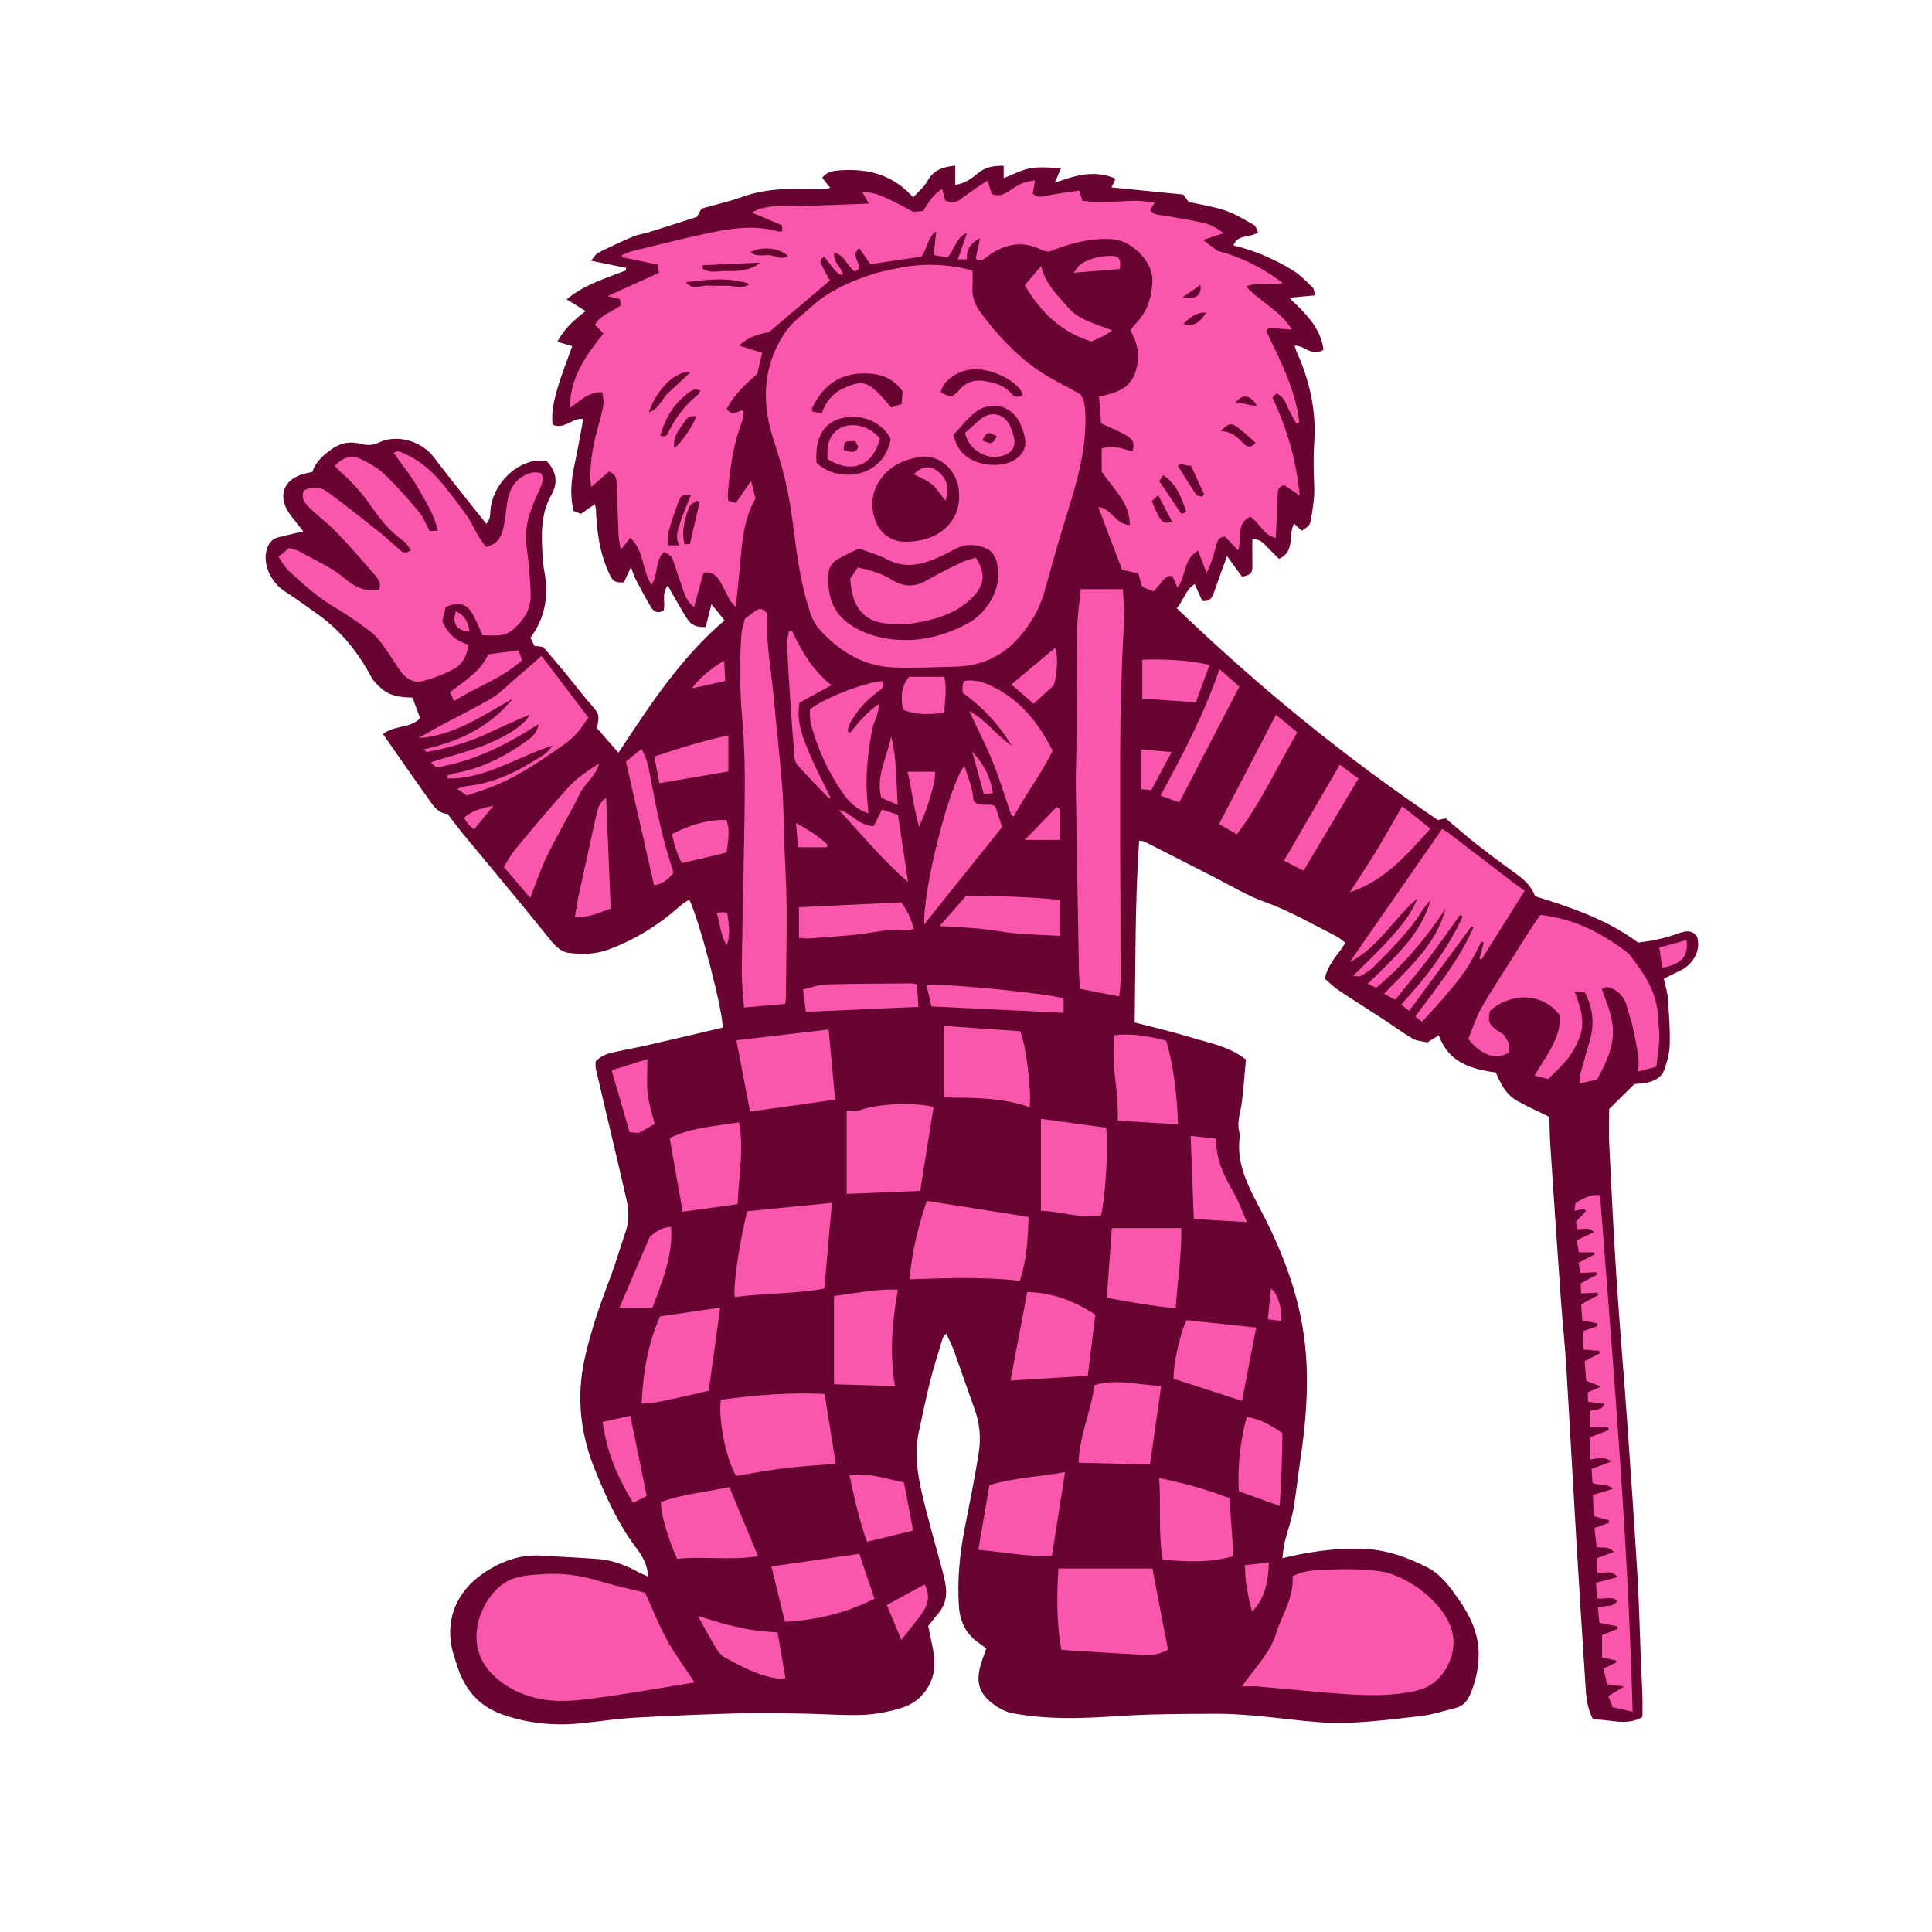 <svg version="1.1" id="svg" xmlns="http://www.w3.org/2000/svg" xmlns:xlink="http://www.w3.org/1999/xlink" x="0px" y="0px"
	 width="200px" height="200px" viewBox="0 0 200 200" enable-background="new 0 0 200 200" xml:space="preserve">
<path class="stroke" fill="#670431"  d="M175.669,96.944c-0.573-0.789-1.326-0.534-2.044-0.276c-1.355,0.488-2.749,0.757-4.049,0.91
	c-3.28-2.437-6.953-3.638-10.66-4.8c-0.349-0.924-0.986-1.605-1.778-2.18c-1.418-1.027-2.83-2.066-4.208-3.146
	c-1.128-0.884-2.204-1.834-3.282-2.738c-0.373,0.082-0.671,0.146-0.797,0.173c-9.722-6.561-18.643-13.853-27.035-21.927
	c0.732-0.819,0.902-1.917,1.861-2.495c0.295,0.655,0.549,1.223,0.781,1.741c0.713,0.088,0.992-0.262,1.166-0.751
	c0.215-0.601,0.426-1.203,0.641-1.803c0.223-0.622,0.449-1.243,0.755-2.092c0.629,0.868,1.107,1.527,1.562,2.154
	c0.978-0.242,1.083-0.399,1.065-1.309c-0.018-0.859-0.004-1.719-0.004-2.587c0.718-0.043,1.104,0.35,1.49,0.761
	c0.404,0.429,0.83,0.838,1.262,1.27c1.734-0.738,0.912-2.501,1.57-3.642c0.312,0.286,0.563,0.516,0.803,0.736
	c0.766-0.525,0.832-0.514,0.965-1.311c0.178-1.057,0.356-2.138,0.317-3.201c-0.058-1.572-0.101-3.117,0.005-4.705
	c0.211-3.203-0.479-6.334-1.818-9.288c-0.088-0.193-0.137-0.404-0.221-0.661c1.076-0.027,1.862,1.257,2.998,0.419
	c-0.326-2.341-1.937-3.812-3.543-5.374c0.972-0.09,1.779-0.165,2.685-0.248c-0.115-0.383-0.116-0.666-0.257-0.801
	c-0.627-0.602-1.233-1.26-1.961-1.717c-1.928-1.212-4.012-2.105-6.248-2.655c0.426-1.199,1.689-0.726,2.545-1.356
	c-0.139-0.261-0.209-0.626-0.419-0.747c-0.964-0.549-1.926-1.147-2.966-1.502c-1.234-0.421-2.547-0.61-3.793-0.892
	c-0.191-0.257-0.354-0.476-0.572-0.768c-2.459-0.245-4.951-0.491-7.418-0.736c0.133-0.291,0.281-0.612,0.417-0.905
	c-2.232-0.976-4.247-0.307-6.284,0.416c0.24-0.569,0.422-1.001,0.647-1.535c-1.198,0-2.214-0.136-3.171,0.039
	c-0.936,0.17-1.812,0.656-2.775,1.027c0-0.476,0-0.85,0-1.28c-0.998-0.01-1.871,0.11-2.623,0.737
	c-0.668,0.559-1.357,1.094-2.386,1.237c0-0.675,0-1.32,0-1.998c-1.262,0.151-2.257,0.441-2.874,1.59
	c-0.339,0.631-0.958,1.112-1.488,1.701c-2.051-2.328-4.637-2.999-7.516-2.801c-0.68,0.047-1.421,0.109-1.896,0.791
	c0.294,0.36,0.538,0.658,0.831,1.019c-0.234,0.069-0.379,0.137-0.529,0.149c-0.275,0.022-0.556,0.022-0.833,0.01
	c-2.636-0.109-5.249-0.125-7.792,0.797c-1.379,0.499-2.822,0.813-4.179,1.196c-0.204,0.376-0.353,0.65-0.468,0.861
	c-1.658,0.531-3.247,1.047-4.842,1.546c-0.607,0.19-1.255,0.278-1.838,0.523c-1.203,0.506-2.385,1.069-3.554,1.65
	c-0.238,0.119-0.386,0.42-0.733,0.818c1.367,0.281,2.497,0.513,3.627,0.746c0,0.085,0,0.17-0.001,0.255
	c-2.093,0.822-4.294,1.443-6.147,3.004c0.719,0.442,1.281,0.787,1.969,1.208c-1.204,0.916-2.225,1.832-2.936,3.186
	c0.601,0.173,1.111,0.319,1.549,0.445c-0.488,1.367-1.003,2.658-1.411,3.982c-0.417,1.352-0.788,2.729-0.629,4.146
	c1.275,0.558,2.112-0.796,3.173-0.571c-0.306,1.619-0.563,3.182-0.902,4.727c-0.348,1.576-0.487,3.14-0.107,4.771
	c0.251,0.099,0.498,0.197,0.776,0.307c0.474-0.33,0.92-0.64,1.452-1.01c0.045,0.272,0.093,0.451,0.1,0.631
	c0.085,2.244,0.396,4.434,1.345,6.504c0.381,0.829,0.558,1.004,1.548,0.972c0.205-0.446,0.422-0.918,0.729-1.588
	c0.195,0.529,0.271,0.838,0.414,1.112c0.535,1.017,1.066,2.038,1.652,3.024c0.283,0.477,0.729,0.722,1.314,0.361
	c0.225-0.809-0.262-1.732,0.441-2.576c0.284,0.507,0.507,0.92,0.742,1.325c0.422,0.72,0.828,1.45,1.282,2.148
	c0.399,0.616,1.002,0.872,1.894,0.811c0.182-0.719,0.368-1.459,0.594-2.354c0.296,0.352,0.496,0.582,0.687,0.82
	c0.217,0.27,0.426,0.547,0.663,0.854c-4.537,3.859-7.715,8.761-10.978,13.697c-0.833-0.955-1.558-1.788-2.211-2.537
	c0.259-1.485,0.229-1.471-0.753-2.597c-0.886-1.017-1.695-2.099-2.555-3.138c-0.734-0.889-1.49-1.759-2.264-2.67
	c-0.276-0.042-0.583-0.088-0.926-0.14c-0.14-0.294-0.272-0.57-0.396-0.828c1.453-1.951,1.847-4.087,1.514-6.391
	c-0.08-0.552-0.203-1.103-0.236-1.658c-0.135-2.308-0.328-4.613,0.898-6.76c0.647-1.136,0.582-2.295-0.456-3.425
	c-0.358-0.024-0.837-0.149-1.28-0.073c-2.334,0.402-4.344,2.662-4.58,5.022c-0.048,0.469,0.025,1.018-0.43,1.495
	c-0.297-0.371-0.545-0.676-0.787-0.984c-1.557-1.971-3.143-3.92-4.659-5.919c-1.315-1.734-3.902-2.384-5.681-1.506
	c-0.641,0.317-1.266,0.304-1.964,0.117c-1.048-0.28-2.062-0.062-2.952,0.586c-0.844,0.612-1.631,1.28-1.964,2.336
	c-0.26,0.055-0.493,0.097-0.724,0.154c-2.33,0.567-2.979,2.42-1.518,4.346c0.426,0.561,0.869,1.108,1.299,1.657
	c-0.921,0.215-1.762,0.393-2.591,0.612c-0.628,0.166-0.991,0.596-1.181,1.23c-0.451,1.514,0.384,3.418,1.901,4.397
	c1.134,0.732,2.228,1.527,3.329,2.309c2.386,1.695,4.177,3.896,5.55,6.47c0.271,0.508,0.729,0.943,1.179,1.321
	c0.865,0.73,1.948,0.843,3.117,0.864c0.275,0.74,0.55,1.476,0.796,2.139c-1.066,1.092-2.753,0.702-3.84,1.649
	c1.595,2.28,3.103,4.471,4.653,6.631c0.525,0.732,1.002,1.574,2.023,1.624c0.531,0.689,1,1.335,1.507,1.95
	c1.749,2.122,3.514,4.23,5.264,6.352c1.294,1.568,2.578,3.146,3.858,4.726c0.515,0.635,1.104,1.257,1.911,1.357
	c1.343,0.165,2.712,0.161,4.018-0.311c2.81-1.014,5.295-2.568,7.521-4.551c0.278-0.248,0.614-0.429,0.941-0.653
	c1.126,2.321,3.582,11.899,3.45,13.251c-2.498,0.587-4.973,1.177-7.453,1.745c-1.146,0.263-2.303,0.478-3.453,0.723
	c-0.819,0.173-1.633,0.361-2.229,1.034c0,0.252-0.045,0.497,0.007,0.721c0.5,2.173,1.018,4.342,1.528,6.513
	c0.557,2.366,1.125,4.729,1.66,7.101c0.239,1.061,0.288,2.132-0.066,3.191c-0.545,1.624-1.028,3.272-1.634,4.876
	c-1.042,2.763-2.021,5.536-2.652,8.432c-0.871,3.996-0.405,7.839,1.139,11.587c1.141,2.77,2.365,5.486,4.188,7.902
	c0.628,0.833,1.212,1.752,1.237,2.997c-0.384-0.175-0.675-0.287-0.946-0.435c-1.309-0.714-2.684-1.252-4.176-1.371
	c-1.943-0.156-3.894-0.223-5.84-0.354c-2.297-0.155-4.277,0.591-6.155,1.882c-2.795,1.92-3.986,4.999-3.034,8.246
	c0.123,0.42,0.265,0.835,0.396,1.254c0.744,2.392,2.21,4.159,4.586,5.024c2.697,0.982,5.504,1.236,8.356,0.942
	c1.825-0.188,3.644-0.473,5.474-0.574c3.703-0.208,7.41-0.359,11.118-0.459c2.191-0.06,4.388,0.01,6.581,0.047
	c1.994,0.033,3.993,0.206,5.979,0.118c1.337-0.059,2.695-0.343,3.979-0.741c2.098-0.651,3.464-2.664,3.34-4.849
	c-0.062-1.091-0.375-2.169-0.638-3.6c0.228-0.288,0.603-0.8,1.016-1.276c0.734-0.847,0.945-1.83,0.786-2.902
	c-0.088-0.59-0.235-1.173-0.389-1.75c-0.674-2.54-1.424-5.062-2.021-7.621c-0.499-2.138-0.844-4.317-0.373-6.521
	c0.382-1.783,0.749-3.571,1.193-5.339c0.369-1.466,0.836-2.907,1.274-4.354c0.046-0.153,0.194-0.275,0.374-0.518
	c0.305,0.673,0.588,1.2,0.788,1.756c0.731,2.024,1.42,4.063,2.153,6.087c0.532,1.465,0.662,2.981,0.426,4.486
	c-0.408,2.598-0.93,5.178-1.439,7.758c-0.535,2.714-0.803,5.452-0.61,8.21c0.109,1.571,0.783,2.914,2.164,3.812
	c0.224,0.146,0.427,0.324,0.659,0.502c-0.176,0.503-0.34,0.948-0.487,1.4c-0.688,2.126-0.266,3.405,1.599,4.614
	c0.489,0.317,1.062,0.583,1.63,0.686c1.173,0.212,2.365,0.354,3.556,0.426c2.512,0.151,5.016,0.021,7.529-0.145
	c3.26-0.215,6.535-0.205,9.804-0.23c1.434-0.011,2.872,0.087,4.302,0.212c2.144,0.187,4.277,0.49,6.422,0.655
	c3.562,0.273,7.091-0.239,10.615-0.628c1.217-0.135,2.404-0.542,3.602-0.833c0.76-0.186,1.223-0.694,1.523-1.396
	c0.557-1.299,0.859-2.659,0.881-4.063c0.032-2.16-0.846-4.041-2.044-5.753c-0.889-1.269-1.807-2.587-3.229-3.321
	c-2.175-1.124-4.463-1.917-6.958-1.965c-2.674-0.052-5.297,0.303-8.086,0.988c0.084-0.612,0.111-1.151,0.238-1.665
	c0.275-1.121,0.683-2.215,0.887-3.347c0.311-1.724,0.475-3.472,0.736-5.204c0.549-3.634,0.855-7.258,0.572-10.956
	c-0.406-5.293-2.191-10.114-4.604-14.734c-1.318-2.521-2.707-4.958-2.21-7.954c-0.429-1.164,0.058-2.271,0.194-3.405
	c0.176-1.455,0.278-2.918,0.411-4.361c-1.757-1.362-3.753-1.698-5.634-2.273c-1.926-0.591-3.895-1.04-5.881-1.562
	c0.096-6.215,0.027-12.49,0.462-18.824c0.284,0.055,0.449,0.052,0.579,0.118c2.382,1.208,4.757,2.431,7.139,3.639
	c1.741,0.883,3.426,1.93,5.25,2.58c2.616,0.931,4.984,2.318,7.434,3.562c0.341,0.173,0.631,0.446,0.951,0.677
	c-0.744,1.25-1.825,2.173-2.131,3.72c0.436,0.37,0.876,0.826,1.391,1.171c1.489,0.999,3.014,1.946,4.516,2.928
	c1.065,0.696,2.089,1.464,3.189,2.097c0.482,0.277,1.112,0.297,1.512,0.394c0.531-0.325,0.861-0.527,1.191-0.729
	c1.004,2.797,3.308,3.497,5.904,3.849c0.475,1.109,1.024,2.247,2.142,2.894c1.058,0.612,2.187,1.1,3.394,1.697
	c0.033,0.96,0.041,1.994,0.109,3.024c0.352,5.292,0.709,10.584,1.085,15.875c0.161,2.269,0.411,4.53,0.55,6.8
	c0.369,6.012,0.688,12.027,1.047,18.039c0.309,5.176,0.639,10.35,0.979,15.523c0.069,1.065,0.23,2.123,0.767,3.125
	c1.732-0.057,3.433,0.736,5.105-0.271c0-0.728,0.021-1.443-0.004-2.158c-0.047-1.434-0.123-2.865-0.181-4.298
	c-0.108-2.707-0.168-5.417-0.33-8.121c-0.309-5.136-0.657-10.27-1.022-15.402c-0.361-5.09-0.803-10.175-1.139-15.266
	c-0.305-4.612-0.529-9.23-0.755-13.848c-0.065-1.344-0.01-2.692-0.01-3.844c0.934-0.92,1.719-1.694,2.606-2.569
	c0.477-0.067,1.181-0.059,1.797-0.287c0.479-0.178,1.045-0.57,1.222-1.009c0.351-0.873,0.608-1.84,0.638-2.775
	c0.05-1.59-0.074-3.189-0.192-4.779c-0.052-0.695-0.272-1.379-0.414-2.057c0.651-0.326,1.212-0.621,1.784-0.89
	C175.132,99.915,176.169,98.432,175.669,96.944z"/>
<path fill-rule="evenodd" clip-rule="evenodd" fill="#fa57ac" class="fill" d="M108.563,26.064c-0.2-0.052-0.527-0.082-0.8-0.219
	c-1.976-0.993-3.776-0.569-5.482,0.646c-0.384,0.272-0.704,0.706-1.278,0.271c0.151-0.69,0.306-1.398,0.461-2.107
	c-0.974,0.474-1.434,1.182-1.368,2.193c-0.28,0-0.542,0-0.944,0c0.339-0.972,0.645-1.846,0.949-2.721
	c-1.157,0.462-1.268,1.684-2.01,2.524c-0.455-0.081-0.914-0.162-1.419-0.252c0.077-0.792,0.148-1.522,0.241-2.466
	c-0.981,0.75-0.879,1.809-1.541,2.631c-1.631,0.243-3.392,0.505-5.272,0.785c-0.343-0.496-0.733-1.061-1.157-1.675
	c-0.85,0.772,0.016,1.378,0.013,2.077c-0.106,0.098-0.246,0.225-0.416,0.381c-0.841-0.516-1.041-1.709-2.171-1.971
	c-0.184,1.012,0.803,1.484,0.883,2.295c-0.537-0.069-0.537-0.069-1.943-1.913c-0.477,0.437-0.484,0.441-0.094,1.211
	c0.232,0.459,0.492,0.905,0.697,1.278c-2.08,1.763-4.109,3.484-6.286,5.329c-0.899,0.229-2.058,0.391-3.103,1.424
	c0.871,0.271,1.591,0.494,2.375,0.738c-0.182,0.786-0.35,1.513-0.504,2.182c-1.274,1.107-2.451,2.206-3.157,3.63
	c0.572,0.822,1.087,0.212,1.659,0.138c0.199,0.679-0.131,1.242-0.32,1.814c-0.752,2.251-1.055,4.58-1.229,6.933
	c-0.015,0.19,0.034,0.384,0.058,0.622c0.246,0.071,0.461,0.133,0.764,0.22c0.477-0.686,0.943-1.355,1.579-2.27
	c0.195,0.762,0.326,1.271,0.464,1.805c-1.418,2.45-1.408,5.198-1.697,7.883c-0.113,1.053-0.219,2.107-0.349,3.361
	c-0.271-0.313-0.466-0.479-0.583-0.688c-0.35-0.626-0.641-1.286-1.007-1.901c-0.35-0.587-0.772-1.121-1.749-0.975
	c-0.313,1.147-0.635,2.323-0.977,3.572c-0.639-0.475-0.905-1.125-1.139-1.788c-0.33-0.94-0.63-1.892-0.956-2.834
	c-0.226-0.655-0.235-0.652-1.009-1.102c-0.965,0.893-0.584,2.323-1.295,3.417c-1.014-1.501-0.745-3.543-2.208-4.876
	c-0.36,0.463-0.596,0.764-0.978,1.254c-0.1-0.634-0.215-1.078-0.234-1.527c-0.076-1.753-0.12-3.507-0.182-5.26
	c-0.019-0.533-0.082-1.049-0.814-1.311c-0.524,0.455-1.115,0.966-1.822,1.579c-0.058-0.359-0.131-0.605-0.13-0.851
	c0.013-1.928,0.378-3.8,0.907-5.648c0.198-0.69,0.379-1.39,0.479-2.098c0.056-0.388-0.072-0.802-0.118-1.198
	c-1.445-0.063-2.244,0.883-3.348,1.61c0.004-3.166,1.635-5.387,3.461-7.679c-0.283-0.295-0.544-0.569-0.876-0.916
	c0.519-1.011,1.782-1.302,2.704-2.045c-0.047-0.211-0.088-0.396-0.138-0.617c-0.357-0.085-0.69-0.165-1.259-0.301
	c1.9-0.864,3.592-1.632,5.326-2.42c-0.038-0.276-0.068-0.498-0.114-0.837c-1.235-0.259-2.465-0.517-3.694-0.775
	c-0.014-0.067-0.026-0.133-0.04-0.2c0.349-0.143,0.686-0.334,1.047-0.421c2.982-0.716,5.951-1.51,8.962-2.082
	c2.027-0.385,4.117-0.546,6.172,0.037c0.104,0.03,0.229-0.008,0.444-0.02c-0.019-0.233-0.036-0.442-0.052-0.625
	c-0.992-0.418-1.928-0.812-3.121-1.314c0.477-0.224,0.659-0.346,0.858-0.398c1.882-0.491,3.806-0.275,5.716-0.325
	c1.781-0.047,3.564-0.128,5.558-0.202c-0.268-0.455-0.47-0.798-0.673-1.143c1.062-0.119,2.055,0.255,5.25,1.991
	c0.294-0.022,0.646-0.049,1.01-0.076c0.562-0.825,1.011-1.722,1.993-2.275c0.118,0.443,0.217,0.811,0.312,1.167
	c0.576,0.313,1.09,0.253,1.588-0.114c0.545-0.403,1.092-0.804,1.648-1.191c0.348-0.243,0.715-0.458,1.148-0.732
	c0.168,0.533,0.297,0.943,0.43,1.362c0.664,0.333,1.229,0.077,1.785-0.281c0.436-0.28,0.859-0.593,1.328-0.8
	c0.377-0.167,0.815-0.197,1.373-0.321c-0.099,0.572-0.169,0.975-0.24,1.382c0.395,0.354,0.756,0.361,1.235,0.259
	c1.159-0.248,2.341-0.384,3.579-0.577c0.117,0.383,0.191,0.625,0.324,1.058c0.621,0.049,1.317,0.156,2.013,0.148
	c1.155-0.014,2.309-0.133,3.464-0.146c0.632-0.007,1.265,0.112,2.015,0.186c-0.181,0.284-0.317,0.499-0.487,0.768
	c0.386,0.551,1.021,0.49,1.579,0.594c1.331,0.25,2.677,0.434,3.992,0.745c0.713,0.168,1.377,0.542,2.051,1.061
	c-0.633,0.206-1.266,0.412-2.13,0.693c0.615,0.47,1.048,0.801,1.48,1.131c2.45,0.623,4.705,1.776,6.78,3.329
	c-1.204,0.339-2.44-0.208-3.8,0.365c1.548,1.674,3.598,2.539,4.727,4.467c-0.85-0.066-1.586-0.131-2.322-0.168
	c-0.084-0.005-0.176,0.146-0.337,0.292c1.442,3.043,3.038,6.054,3.427,9.465c-0.102,0.046-0.201,0.092-0.302,0.139
	c-0.289-0.538-0.601-1.065-0.86-1.616c-0.252-0.532-0.391-1.132-1.199-1.525c-0.121,0.139-0.264,0.303-0.404,0.465
	c1.506,3.227,2.458,6.447,2.807,10.117c-0.676-0.457-1.141-0.773-1.592-1.078c-0.808,0.189-0.668,0.818-0.694,1.35
	c-0.067,1.344-0.122,2.689-0.187,4.138c-1.293-0.35-1.67-1.571-2.643-2.221c-1.499,0.711-0.863,2.211-1.244,3.499
	c-0.506-0.535-0.945-0.997-1.363-1.438c-0.759,0.055-0.826,0.589-0.96,1.088c-0.243,0.905-0.505,1.805-0.961,2.683
	c-0.269-0.722-0.537-1.443-0.862-2.316c-1.573,0.864-1.223,2.655-2.146,3.844c-0.198-0.449-0.375-0.851-0.544-1.233
	c-0.599,0.021-0.599,0.021-1.905,1.604c-0.193-0.066-0.414-0.134-0.629-0.216c-0.184-0.071-0.359-0.16-0.569-0.256
	c-0.126-0.417-0.249-0.832-0.414-1.385c-0.544-0.12-1.151-0.253-1.668-0.367c-0.819-2.167-1.626-4.296-2.463-6.51
	c1.349,0.113,1.775,1.818,3.26,1.866c0.006-2.33-1.652-3.664-2.905-5.508c0-0.644,0-1.539,0-2.408
	c1.178-0.428,2.186,0.043,3.207,0.318c0.222-1.337,0.169-1.384-3.275-2.92c-0.067-0.872-0.141-1.804-0.215-2.759
	c1.613-0.386,3.131-0.735,3.72-2.411c0.53-1.51,0.421-2.978-0.487-4.454c0.195-0.242,0.393-0.529,0.633-0.776
	c1.179-1.22,1.607-2.754,1.663-4.368c0.069-1.962-2.137-4.159-4.104-4.297C112.901,24.6,110.771,25.188,108.563,26.064z
	 M71.554,51.195c-0.972,0.054-1.031,0.031-1.271,0.642c-0.4,1.027-0.752,2.077-1.058,3.137c-0.126,0.432-0.077,0.915-0.115,1.482
	c0.431,0,0.737,0,1.215,0c-0.503-1.006-0.073-1.81,0.184-2.615C70.78,52.987,71.163,52.168,71.554,51.195z M68.351,45.079
	c0.646,0.268,0.752-0.15,0.896-0.441c0.751-1.513,1.765-2.81,3.091-3.86c0.075-0.059,0.087-0.198,0.143-0.34
	c-0.724-0.324-1.147,0.17-1.582,0.526C69.582,42.046,68.819,43.458,68.351,45.079z M67.158,42.672
	c1.064-0.277,1.329-1.399,2.053-2.04c0.748-0.662,1.468-1.356,2.255-2.089C70.012,38.326,68.085,40.135,67.158,42.672z
	 M72.416,52.003c-0.095-0.057-0.19-0.115-0.287-0.172c-0.273,0.221-0.688,0.389-0.794,0.672c-0.456,1.216-0.818,2.465-0.47,3.843
	c0.224-0.013,0.407-0.023,0.552-0.031C71.76,54.835,72.088,53.419,72.416,52.003z M120.007,49.804
	c0.82,1.218,1.548,2.298,2.26,3.356c0.14-0.021,0.224-0.017,0.292-0.048c0.067-0.031,0.119-0.098,0.231-0.197
	c-0.494-1.388-0.961-2.805-2.365-3.72C120.264,49.43,120.137,49.615,120.007,49.804z M71.003,29.214
	c0.781,0.889,1.494,0.322,2.141,0.35c0.757,0.034,1.516,0.011,2.273,0.019c0.66,0.007,1.344,0.394,2.208-0.192
	C75.365,28.683,73.312,28.925,71.003,29.214z M72.742,27.457c-0.009,0.111-0.015,0.222-0.022,0.333
	c0.76,0.557,1.693,0.23,2.528,0.265c1.642,0.068,2.802-0.257,3.431-0.875C76.605,27.275,74.674,27.366,72.742,27.457z
	 M123.276,48.187c-0.582,0.135-1.021-0.406-1.33,0.062c0.659,1.048,1.247,2.018,1.881,2.956c0.098,0.144,0.408,0.145,0.619,0.212
	c0.07-0.078,0.14-0.156,0.209-0.234C124.218,50.232,123.78,49.281,123.276,48.187z M69.799,46.377
	c0.705-0.427,2.154-2.646,2.271-3.296c-0.767,0.03-0.799,0.007-1.233,0.623C70.308,44.454,69.646,45.175,69.799,46.377z
	 M126.354,44.626c1.135,0.037,1.757,0.641,2.363,1.271c0.32,0.331,0.646,0.583,1.28-0.046c-0.657-0.569-1.25-1.14-1.903-1.631
	C127.459,43.743,127.147,43.825,126.354,44.626z M119.241,51.864c0.896,2.216,1.085,2.418,2.113,2.163
	c-0.479-0.908-0.943-1.787-1.457-2.757C119.606,51.534,119.442,51.681,119.241,51.864z M77.7,26.098
	c0.615,0.533,1.319,0.278,1.942,0.317c0.61,0.038,1.234,0.547,1.931,0.075C80.603,25.633,78.905,25.465,77.7,26.098z
	 M122.517,33.528c0.822,0.378,1.76-0.1,2.323-1.174C123.817,32.329,123.161,32.866,122.517,33.528z M130.132,42.056
	c-0.617-1.178-1.505-1.327-2.196-0.415C128.669,41.78,129.329,41.905,130.132,42.056z M122.422,30.769
	c1.382,0.273,1.981-0.165,1.842-1.271C123.661,29.915,123.106,30.297,122.422,30.769z"/>
<path fill-rule="evenodd" clip-rule="evenodd" fill="#fa57ac" class="fill" d="M111.892,40.841c0.41,0.695,0.477,1.61,0.477,2.593
	c0.002,3.656-1.057,7.072-2.143,10.5c-0.771,2.43-1.414,4.9-2.111,7.354c-0.501,1.761-1.424,3.303-2.604,4.667
	c-1.734,2.003-3.979,3.007-6.634,3.06c-2.111,0.042-4.225,0.164-6.331,0.083c-3.222-0.124-5.765-1.727-7.835-4.081
	c-0.502-0.569-0.771-1.389-1.007-2.138c-0.956-3.019-1.292-6.16-1.706-9.281c-0.295-2.223-0.771-4.396-1.436-6.534
	c-0.343-1.104-0.722-2.204-0.967-3.331c-0.719-3.303-0.222-6.463,1.646-9.265c0.776-1.164,2.005-2.039,3.079-2.987
	c1.517-1.338,3.354-2.15,5.219-2.84c1.223-0.452,2.527-0.714,3.812-0.958c2.259-0.428,4.521-0.333,6.762,0.172
	c0.191,0.043,0.376,0.116,0.564,0.175c0,0.581,0.03,1.125-0.006,1.666c-0.067,1.01,0.257,1.889,0.849,2.677
	c1.688,2.245,3.573,4.316,5.89,5.915C108.745,39.211,110.233,39.909,111.892,40.841z M88.911,56.779
	c-0.85,0.425-1.545,0.727-2.192,1.111c-0.524,0.312-0.895,0.765-0.944,1.438c-0.158,2.12,0.326,4.005,2.145,5.27
	c0.801,0.556,1.74,0.997,2.682,1.247c3.363,0.894,6.58,0.303,9.6-1.321c1.809-0.972,3.671-3.498,3.007-6.249
	c-0.194-0.81-0.583-1.359-1.399-1.62c-0.997-0.318-1.954-0.346-2.897,0.16c-0.491,0.264-0.983,0.53-1.49,0.761
	c-1.823,0.828-3.64,1.373-5.604,0.324C90.917,57.419,89.903,57.153,88.911,56.779z M93.505,56.079
	c3.939,0.093,6.207-2.377,5.724-5.545c-0.318-2.084-2.203-3.61-4.153-3.215c-1.528,0.31-2.937,0.887-3.915,2.28
	c-0.996,1.42-1.082,2.903-0.488,4.412C91.265,55.517,92.585,56.043,93.505,56.079z M92.206,45.442
	c-0.859-1.742-3.068-2.68-5.07-2.155c-1.917,0.504-2.779,2.029-2.613,4.619C86.627,49.977,91.424,49.651,92.206,45.442z
	 M98.681,45.04c0.154,0.409,0.248,0.751,0.402,1.063c1.128,2.283,4.598,2.413,5.96,1.501c0.973-0.651,1.287-1.415,0.99-2.556
	c-0.089-0.345-0.206-0.685-0.339-1.016c-0.84-2.081-3.143-2.701-4.87-1.249C100.044,43.438,99.407,44.264,98.681,45.04z
	 M93.43,40.505c-0.812-1.118-1.806-1.65-3.006-1.792c-2.972-0.348-5.075,0.832-6.364,3.55c-0.026,0.056,0.018,0.145,0.05,0.353
	c0.28,0.04,0.6,0.085,0.96,0.137c0.48-1.304,1.256-2.158,2.491-2.666c1.52-0.625,2.146-0.604,3.319,0.557
	c0.475,0.469,0.895,0.993,1.38,1.537c0.361-0.118,0.686-0.223,1.076-0.351C93.369,41.357,93.399,40.932,93.43,40.505z
	 M105.884,40.877c-0.378-1.337-3.1-2.739-5.076-2.651c-1.633,0.073-3.178,1.149-3.43,2.39c1.001,0.54,1.236,0.55,1.936-0.257
	c0.774-0.893,1.703-1.095,2.801-0.878c0.949,0.188,1.861,0.429,2.529,1.215C104.99,41.103,105.413,41.22,105.884,40.877z"/>
<path fill-rule="evenodd" clip-rule="evenodd" fill="#fa57ac" class="fill" d="M34.658,48.219c0.819-0.851,1.706-1.168,2.666-0.708
	c0.888,0.425,1.79,0.929,2.493,1.601c1.268,1.208,2.424,2.538,3.553,3.878c0.447,0.534,0.7,1.235,1.111,1.985
	c0.182-0.009,0.464-0.021,0.832-0.038c-0.348-1.667-1.223-2.971-1.967-4.303c-0.729-1.306-1.697-2.478-2.596-3.756
	c0.441-0.305,0.807-0.05,1.19,0.121c1.606,0.714,2.872,1.861,3.965,3.197c0.884,1.08,1.722,2.201,2.521,3.345
	c0.43,0.616,0.72,1.328,1.106,1.977c0.23,0.392,0.526,0.745,0.772,1.087c1.048-0.218,1.516-0.864,1.729-1.648
	c0.219-0.8,0.304-1.641,0.406-2.469c0.156-1.264,0.47-2.411,1.65-3.156c0.615-0.389,1.211-0.551,1.946-0.334
	c0.278,0.619,0.069,1.157-0.188,1.707c-0.783,1.669-1.493,3.367-1.387,5.266c0.042,0.751,0.185,1.497,0.246,2.248
	c0.097,1.188,0.24,2.378,0.223,3.565c-0.023,1.399-0.786,2.485-1.811,3.383c-0.945,0.828-2.086,0.591-3.16,0.592
	c-0.381-0.813-0.678-1.601-1.104-2.311c-0.583-0.971-1.433-1.155-2.727-0.605c-0.115,0.49-0.253,1.085-0.34,1.462
	c0.586,1.376,1.484,2.053,2.687,2.435c-0.101,1.154-0.618,2.052-1.56,2.555c-0.973,0.52-2.035,0.918-3.104,1.203
	c-0.982,0.263-1.795-0.237-2.367-1.047c-0.645-0.912-1.219-1.874-1.881-2.774c-0.369-0.502-0.795-0.997-1.293-1.363
	c-1.152-0.849-2.326-1.685-3.562-2.404c-1.778-1.035-3.28-2.403-4.778-3.776c-0.422-0.386-0.696-0.931-1.099-1.486
	c0.435-0.363,0.755-0.631,1.097-0.917c0.402,0.129,0.766,0.186,1.068,0.355c1.629,0.915,3.355,1.661,4.81,2.882
	c1.171,0.985,2.155,1.249,3.426,1.071c0.322-0.724-0.192-1.233-0.571-1.68c-1.264-1.487-2.562-2.949-3.914-4.354
	c-0.827-0.858-1.807-1.566-2.665-2.396c-0.477-0.46-0.976-0.987-0.62-1.836c0.824-0.438,1.696-0.402,2.44,0.148
	c1.823,1.349,3.604,2.759,5.384,4.169c0.717,0.569,1.382,1.205,2.073,1.808c0.314,0.274,0.643,0.493,1.199,0.045
	c-0.283-0.338-0.508-0.759-0.857-0.998c-1.478-1.014-2.509-2.435-3.51-3.858c-0.882-1.253-1.915-2.338-3.052-3.344
	C34.998,48.613,34.877,48.457,34.658,48.219z"/>
<path fill-rule="evenodd" clip-rule="evenodd" fill="#fa57ac" class="fill" d="M71.9,174.163c-3.503,0.563-6.904,1.182-10.329,1.632
	c-1.723,0.228-3.477,0.425-5.229,0.151c-2.021-0.315-3.821-1.122-5.292-2.542c-3.252-3.142-1.32-7.756,1.002-9.422
	c1.246-0.895,2.775-0.936,4.237-1.028c1.919-0.122,3.801,0.115,5.655,0.689c1.627,0.503,3.303,0.847,4.834,1.229
	c0.801,1.749,1.44,3.389,2.281,4.917C69.875,171.27,70.896,172.636,71.9,174.163z"/>
<path fill-rule="evenodd" clip-rule="evenodd" fill="#fa57ac" class="fill" d="M128.563,174.571c1.369-1.935,2.897-3.433,3.537-5.474
	c0.614-1.952,1.876-3.714,1.705-5.924c1.138-0.602,2.375-0.647,3.597-0.69c1.87-0.065,3.735-0.075,5.604,0.203
	c2.594,0.385,6.889,3.329,7.414,6.671c0.32,2.042-0.958,4.976-3.686,5.634c-2.486,0.601-4.988,0.551-7.492,0.378
	c-3.02-0.209-6.03-0.531-9.046-0.793C129.771,174.539,129.341,174.571,128.563,174.571z"/>
<path fill-rule="evenodd" clip-rule="evenodd" fill="#fa57ac" class="fill" d="M115.859,103.154c-1.403-0.275-2.675-0.524-4.057-0.795
	c-0.038-0.65-0.099-1.273-0.11-1.899c-0.113-6.26-0.232-12.521-0.317-18.781c-0.026-1.873,0.063-3.748,0.075-5.622
	c0.021-3.626-0.009-7.254,0.053-10.88c0.023-1.376,0.242-2.75,0.379-4.189c1.51,0,2.848,0,4.352,0
	c0.049,0.98,0.145,1.881,0.128,2.779c-0.026,1.436-0.144,2.87-0.191,4.306c-0.08,2.429-0.171,4.858-0.192,7.288
	c-0.034,3.991-0.02,7.981-0.02,11.972c0,2.155,0.017,4.31,0.023,6.465c0.009,2.59,0.022,5.182,0.016,7.772
	C115.996,102.07,115.912,102.571,115.859,103.154z"/>
<path fill-rule="evenodd" clip-rule="evenodd" fill="#fa57ac" class="fill" d="M159.446,94.717c3.431,0.369,6.234,1.807,8.822,3.742
	c0.158,0.119,0.319,0.249,0.44,0.403c1.485,1.896,2.837,3.854,2.928,6.393c0.027,0.757,0.163,1.515,0.134,2.267
	c-0.037,0.939-0.193,1.874-0.31,2.911c-0.638,0.165-1.144,0.295-1.854,0.479c0-0.671,0.06-1.146-0.012-1.602
	c-0.166-1.056-0.369-2.106-0.605-3.147c-0.154-0.688-0.426-1.35-0.592-2.035c-0.232-0.967-1.061-1.801-2.031-1.941
	c-0.134-0.02-0.287,0.093-0.553,0.188c0.54,1.554,1.248,3.049,1.154,4.701c-0.096,1.673-0.795,3.146-1.659,4.681
	c-0.513,0.114-1.077,0.239-1.778,0.396c0.022-0.407-0.008-0.674,0.057-0.915c0.319-1.188,0.659-2.371,1-3.555
	c0.486-1.688,0.323-3.305-0.508-4.937c-0.277-0.028-0.566-0.058-1.09-0.112c0.655,1.643,1.132,3.182,0.527,4.749
	c-0.295,0.769-0.703,1.526-1.205,2.176c-0.598,0.774-1.352,1.43-2.037,2.136c-0.515-0.126-0.885-0.217-1.413-0.347
	c1.161-2.044,2.706-3.81,2.635-6.187c-1.616-2.331-4.935-2.554-7.255-0.521c-0.277,1.229-0.081,1.567,1.434,2.471
	c0.612,0.981,0.612,0.981,0.534,1.85c-1.331,0.783-2.868,0.314-4.211-1.41c0.41-0.996,0.756-2.148,1.335-3.17
	c1.059-1.866,2.254-3.654,3.394-5.474c0.571-0.911,1.139-1.824,1.722-2.728C158.77,95.678,159.117,95.196,159.446,94.717z"/>
<path fill-rule="evenodd" clip-rule="evenodd" fill="#fa57ac" class="fill" d="M77.097,64.053c0.437-0.323,0.783-0.589,1.143-0.839
	c0.126-0.088,0.28-0.137,0.389-0.188c0.588,0.06,0.812,0.38,0.788,0.895c-0.126,2.643,0.388,5.235,0.632,7.849
	c0.303,3.252,0.673,6.5,0.93,9.756c0.154,1.944,0.143,3.901,0.214,5.851c0.077,2.112,0.22,4.224,0.233,6.336
	c0.021,3.227-0.041,6.454-0.074,9.682c-0.002,0.152-0.057,0.305-0.102,0.53c-1.38,0.122-2.749,0.243-4.227,0.374
	c-0.086-1.29-0.244-2.513-0.234-3.734c0.027-3.546,0.127-7.092,0.188-10.638c0.053-3.142,0.133-6.284,0.121-9.426
	c-0.006-2.024-0.084-4.054-0.26-6.069c-0.254-2.901-0.292-5.798-0.092-8.698C76.782,65.186,76.968,64.648,77.097,64.053z"/>
<path fill-rule="evenodd" clip-rule="evenodd" fill="#fa57ac" class="fill" d="M149.629,94.091c-2.011,3.048-4.308,5.775-7.166,8.167
	c-0.244-0.117-0.544-0.26-0.878-0.418c2.653-2.625,5.473-4.976,6.521-8.697c-0.283,0.354-0.605,0.684-0.842,1.065
	c-1.399,2.256-3.284,4.092-5.141,5.949c-0.359,0.359-0.83,0.618-1.279,0.871c-0.154,0.087-0.398,0.014-0.787,0.014
	c1.359-1.363,2.632-2.534,3.778-3.817c1.131-1.266,2.258-2.56,2.883-4.205c-2.452,2.056-4.001,5.052-6.995,6.581
	c3.172-4.57,6.342-9.141,9.559-13.778c0.191,0.114,0.437,0.227,0.647,0.387c2.215,1.694,4.423,3.397,6.638,5.092
	c0.409,0.314,0.838,0.604,1.266,0.91c-1.609,2.557-3.041,4.834-4.473,7.111c-0.069-0.021-0.138-0.042-0.207-0.064
	c0.148-0.559,0.297-1.119,0.443-1.679c-0.074-0.036-0.15-0.072-0.225-0.107c-0.534,0.971-1.003,1.986-1.619,2.902
	c-0.666,0.989-1.448,1.904-2.22,2.818c-0.738,0.872-1.528,1.701-2.325,2.584c-0.273-0.215-0.421-0.33-0.703-0.552
	c2.211-2.966,4.533-5.829,6.023-9.205c-0.065-0.045-0.131-0.092-0.197-0.137c-2.133,2.897-4.267,5.795-6.447,8.755
	c-0.318-0.238-0.518-0.391-0.843-0.635c2.577-2.795,4.821-5.73,6.371-9.123c-0.084-0.06-0.168-0.121-0.253-0.182
	c-1.076,1.492-2.12,3.007-3.237,4.467c-1.109,1.451-2.293,2.844-3.491,4.323c-0.414-0.22-0.705-0.374-1.157-0.613
	C145.868,100.166,148.688,97.77,149.629,94.091z"/>
<path fill-rule="evenodd" clip-rule="evenodd" fill="#fa57ac" class="fill" d="M164.636,151.082c0-0.826,0-1.569,0-2.309
	c0.641-0.248,1.273-0.492,1.906-0.735c-0.019-0.092-0.037-0.183-0.057-0.274c-0.6,0-1.199,0-1.896,0c0-0.602,0-1.134,0-1.652
	c0.421-0.377,1.188,0.079,1.482-0.789c-0.563-0.072-1.084-0.14-1.668-0.216c-0.016-0.332-0.029-0.634-0.043-0.969
	c0.398-0.172,0.754-0.324,1.391-0.598c-0.635-0.243-1.037-0.397-1.539-0.59c-0.055-0.656-0.111-1.358-0.168-2.05
	c0.577-0.293,1.068-0.542,1.56-0.792c-0.023-0.092-0.048-0.183-0.073-0.275c-0.488-0.035-0.979-0.072-1.594-0.117
	c-0.03-0.63-0.059-1.25-0.089-1.899c0.55-0.196,1.034-0.369,1.519-0.542c-0.009-0.099-0.019-0.197-0.027-0.296
	c-0.474-0.088-0.947-0.175-1.543-0.283c-0.038-0.571-0.076-1.146-0.112-1.679c0.658-0.356,1.22-0.66,1.78-0.965
	c-0.029-0.079-0.061-0.157-0.092-0.236c-0.532,0.024-1.064,0.05-1.688,0.079c-0.022-0.396-0.042-0.735-0.061-1.05
	c0.613-0.32,1.155-0.604,1.696-0.889c-0.021-0.088-0.042-0.177-0.063-0.267c-0.512,0.027-1.024,0.055-1.637,0.086
	c-0.075-0.366-0.142-0.693-0.216-1.059c0.605-0.311,1.141-0.585,1.677-0.86c-0.02-0.071-0.039-0.144-0.06-0.215
	c-0.485,0-0.971,0-1.573,0c-0.079-0.438-0.144-0.802-0.224-1.244c0.617-0.291,1.167-0.551,1.782-0.841
	c-0.557-0.625-1.188-0.234-1.777-0.332c-0.027-0.282-0.054-0.549-0.074-0.761c0.377-0.399,0.702-0.743,1.027-1.088
	c-0.049-0.07-0.098-0.142-0.146-0.212c-0.291,0.044-0.583,0.088-1.061,0.16c0.088-0.361,0.074-0.796,0.234-0.873
	c0.718-0.349,1.414-0.848,2.428-0.721c1.363,17.766,2.891,35.49,3.373,53.465c-0.813-0.184-1.414-0.318-2.068-0.465
	c-0.144-0.367-0.285-0.729-0.447-1.144c0.495-0.304,0.938-0.575,1.619-0.993c-0.738-0.101-1.191-0.163-1.745-0.239
	c-0.122-0.527-0.245-1.053-0.376-1.621c0.481-0.23,0.891-0.426,1.3-0.622c0.003-0.07,0.007-0.141,0.011-0.211
	c-0.462-0.105-0.924-0.211-1.46-0.334c0-0.768,0-1.51,0-2.301c0.51-0.202,1.063-0.423,1.618-0.645
	c-0.009-0.086-0.019-0.172-0.029-0.258c-0.591-0.118-1.183-0.235-1.861-0.371c-0.056-0.521-0.108-1.021-0.164-1.546
	c0.667-0.331,1.525,0.036,2.015-0.697c-0.602-0.599-1.312-0.13-2.073-0.286c-0.043-0.492-0.09-1.025-0.14-1.608
	c0.769-0.204,1.47-0.39,2.279-0.604c-0.667-0.544-0.667-0.544-2.123-0.404c-0.032-0.186-0.092-0.375-0.095-0.565
	c-0.004-0.315,0.028-0.631,0.047-0.986c0.568-0.207,1.112-0.406,1.737-0.635c-0.481-0.623-1.128-0.398-1.766-0.501
	c-0.079-0.676-0.155-1.324-0.233-1.984c0.593-0.211,1.047-0.373,1.502-0.534c-0.003-0.093-0.006-0.185-0.008-0.276
	c-0.465-0.124-0.931-0.248-1.554-0.414c-0.036-0.727-0.073-1.491-0.107-2.193c0.75-0.229,1.329-0.404,2.073-0.632
	c-0.714-0.681-1.476-0.27-2.113-0.633c-0.025-0.427-0.053-0.896-0.084-1.428c0.68-0.257,1.316-0.498,2.053-0.776
	C166.069,150.85,166.069,150.85,164.636,151.082z"/>
<path fill-rule="evenodd" clip-rule="evenodd" fill="#fa57ac" class="fill" d="M119.295,162.37c0.549,2.863,1.071,5.59,1.614,8.414
	c-0.716,0.423-1.602,0.57-2.51,0.524c-2.423-0.122-4.845-0.282-7.268-0.43c-0.389-0.023-0.779-0.056-1.252-0.09
	c-0.521-2.809-0.483-5.559-0.314-8.419C112.865,162.37,116.03,162.37,119.295,162.37z"/>
<path fill-rule="evenodd" clip-rule="evenodd" fill="#fa57ac" class="fill" d="M57.208,77.192c-3.696,1.142-6.895,3.451-10.846,3.396
	c-0.031-0.096-0.062-0.192-0.094-0.288c0.312-0.095,0.617-0.223,0.936-0.28c2.73-0.488,5.111-1.74,7.338-3.333
	c0.583-0.417,1.098-0.878,1.211-1.723c-3.255,2.08-6.576,3.819-10.596,4.488c-0.094-0.091-0.282-0.275-0.555-0.541
	c2.017-0.634,3.848-1.102,5.594-1.786c2.457-0.964,4.228-2.21,4.641-3.156c-1.492,0.664-2.85,1.235-4.178,1.868
	c-2.066,0.984-4.24,1.604-6.483,2.005c-0.047,0.009-0.113-0.086-0.327-0.261c3.682-0.805,6.863-2.325,9.222-5.247
	c-3.092,1.707-6.003,3.824-9.733,4.068c0.719-0.41,1.428-0.835,2.156-1.226c1.788-0.958,3.617-1.847,5.364-2.875
	c0.846-0.498,1.551-1.239,2.307-1.885c0.932-0.795,1.849-1.607,2.896-2.519c1.651,2.176,3.221,4.247,4.847,6.39
	c-0.65,0.98-1.366,1.979-2.445,2.733c-2.158,1.507-4.313,3.014-6.725,4.089c-1.087,0.484-2.234,0.824-3.406,1.247
	c-0.301-0.209-0.581-0.403-1.009-0.702c0.457-0.13,0.735-0.256,1.024-0.285c2.989-0.295,5.536-1.679,7.992-3.265
	C56.681,77.886,56.921,77.501,57.208,77.192z"/>
<path fill-rule="evenodd" clip-rule="evenodd" fill="#fa57ac" class="fill" d="M85.36,144.298c0.393,2.447,0.764,4.759,1.161,7.238
	c-1.765,0.143-3.498,0.229-5.217,0.438c-1.726,0.21-3.437,0.543-5.101,0.813c-1.062-1.842-1.848-5.747-1.586-7.882
	C78.13,144.417,81.683,144.128,85.36,144.298z"/>
<path fill-rule="evenodd" clip-rule="evenodd" fill="#fa57ac" class="fill" d="M95.935,124.313c3.556,0.562,6.994,1.105,10.545,1.667
	c-0.074,2.254-0.184,4.415-0.914,6.608c-3.766-0.429-7.518-0.287-11.402-0.156C94.372,129.65,95.048,127.061,95.935,124.313z"/>
<path fill-rule="evenodd" clip-rule="evenodd" fill="#fa57ac" class="fill" d="M85.339,133.389c-3.1,0.571-6.214,0.475-9.265,0.876
	c-0.231-0.919,0.483-5.778,1.282-8.882c2.829-0.278,5.709-0.562,8.763-0.862C85.853,127.551,85.601,130.42,85.339,133.389z"/>
<path fill-rule="evenodd" clip-rule="evenodd" fill="#fa57ac" class="fill" d="M96.645,114.604c-0.471,2.937-0.934,5.823-1.39,8.677
	c-2.654,0.107-5.135,0.209-7.606,0.31c0-2.932,0-5.729,0-8.562c0.476,0,0.823,0,1.169,0
	C90.128,114.315,94.647,114.02,96.645,114.604z"/>
<path fill-rule="evenodd" clip-rule="evenodd" fill="#fa57ac" class="fill" d="M86.454,113.835c-3.092,0.434-5.951,0.835-8.807,1.236
	c-0.474-2.479-0.934-4.882-1.414-7.384c3.17-0.37,6.355-0.742,9.545-1.115C85.997,108.916,86.221,111.323,86.454,113.835z"/>
<path fill-rule="evenodd" clip-rule="evenodd" fill="#fa57ac" class="fill" d="M97.736,113.611c0-2.559,0-4.926,0-7.408
	c2.705,0.188,5.306,0.369,7.86,0.547c0.582,1.209,1.198,6.012,0.996,7.864C103.746,113.604,100.788,113.64,97.736,113.611z"/>
<path fill-rule="evenodd" clip-rule="evenodd" fill="#fa57ac" class="fill" d="M107.757,125.339c0-3.252,0-6.289,0-9.521
	c2.389,0.326,4.574,0.625,6.73,0.92c0.289,1.462-0.038,7.242-0.517,9.088C111.86,126.192,109.819,125.381,107.757,125.339z"/>
<path fill-rule="evenodd" clip-rule="evenodd" fill="#fa57ac" class="fill" d="M113.388,136.104c-0.256,2.077-0.508,4.121-0.778,6.309
	c-2.633,0.165-5.228,0.327-8.002,0.5c0.591-3.132,1.153-6.116,1.728-9.164C108.938,133.815,111.193,134.649,113.388,136.104z"/>
<path fill-rule="evenodd" clip-rule="evenodd" fill="#fa57ac" class="fill" d="M101.276,160.437c0.404-2.361,0.771-4.503,1.146-6.696
	c2.537-0.778,5.117-0.858,7.831-1.349c-0.465,2.968-0.903,5.771-1.357,8.665C106.327,161.174,103.938,160.666,101.276,160.437z"/>
<path fill-rule="evenodd" clip-rule="evenodd" fill="#fa57ac" class="fill" d="M113.298,143.388c2.361-0.704,4.527,0.003,6.91,0.073
	c-0.401,2.818-0.784,5.5-1.161,8.147c-2.487-0.065-4.86-0.128-7.393-0.194C111.758,148.572,112.944,146.081,113.298,143.388z"/>
<path fill-rule="evenodd" clip-rule="evenodd" fill="#fa57ac" class="fill" d="M86.337,134.161c2.204-0.273,4.283-0.749,6.613-0.656
	c-0.6,3.345-0.87,6.608-0.306,9.991c-2.216-0.071-4.213-0.136-6.308-0.202C86.337,140.217,86.337,137.29,86.337,134.161z"/>
<path fill-rule="evenodd" clip-rule="evenodd" fill="#fa57ac" class="fill" d="M66.416,145.315c0.162-3.259,0.649-6.202,1.917-9.042
	c2.046-0.301,4.064-0.598,6.221-0.913c-0.404,2.94-0.785,5.719-1.181,8.602c-0.447,0.107-0.935,0.233-1.427,0.343
	c-1.279,0.283-2.556,0.574-3.84,0.83C67.613,145.233,67.101,145.245,66.416,145.315z"/>
<path fill-rule="evenodd" clip-rule="evenodd" fill="#fa57ac" class="fill" d="M108.973,77.721c-1.205,2.44-2.807,4.505-4.037,6.805
	c-0.083-0.045-0.165-0.091-0.247-0.137c-0.635-1.845-1.193-3.72-1.924-5.526c-0.72-1.784-1.613-3.498-2.439-5.261
	c1.7,0.878,2.809,2.526,4.404,3.589c-1.319-2.167-2.992-4.004-5.087-5.479c0-0.208-0.013-0.403,0.004-0.596
	c0.017-0.196,0.063-0.389,0.104-0.627c0.998-0.164,1.922,0.07,2.781,0.469C105.524,72.352,107.471,74.759,108.973,77.721z"/>
<path fill-rule="evenodd" clip-rule="evenodd" fill="#fa57ac" class="fill" d="M115.103,127.138c2.482,0,4.779,0,7.187,0
	c0.039,2.771-0.401,5.437-0.573,8.296c-2.422-0.236-4.738-0.644-7.141-1.085C114.755,131.893,114.928,129.529,115.103,127.138z"/>
<path fill-rule="evenodd" clip-rule="evenodd" fill="#fa57ac" class="fill" d="M119.999,153c2.588,0.546,4.902,1.166,7.269,2.095
	c0.14,1.947,0.28,3.915,0.43,5.989c-2.419,0.714-4.839,0.588-7.331,0.38C119.875,158.664,120.202,155.933,119.999,153z"/>
<path fill-rule="evenodd" clip-rule="evenodd" fill="#fa57ac" class="fill" d="M69.323,117.822c2.235-1.118,4.666-1.217,7.186-1.642
	c0.512,2.86-0.039,5.598-0.152,8.473c-1.895,0.261-3.725,0.513-5.685,0.783C70.216,122.868,69.771,120.353,69.323,117.822z"/>
<path fill-rule="evenodd" clip-rule="evenodd" fill="#fa57ac" class="fill" d="M75.5,153.945c1.004,2.417,1.946,4.687,2.97,7.152
	c-2.926,0.459-5.692-0.018-8.375,0.271c-1.014-2.273-1.729-4.784-1.669-5.884C70.647,154.671,73.022,154.461,75.5,153.945z"/>
<path fill-rule="evenodd" clip-rule="evenodd" fill="#fa57ac" class="fill" d="M87.991,75.861c0.438-0.514,0.857-1.046,1.319-1.538
	c0.483-0.516,1.009-0.993,1.638-1.432c0.094,0.965-0.491,1.745-0.659,2.618c-0.188,0.973-0.341,1.956-0.442,2.94
	c-0.098,0.95-0.154,1.909-0.146,2.864c0.01,0.924,0.123,1.849,0.199,2.881c-1.18-0.373-1.983-1.142-2.607-2.036
	c-1.516-2.17-2.628-4.547-3.324-7.109c-0.062-0.229-0.099-0.469-0.113-0.706c-0.02-0.315-0.006-0.633-0.006-0.914
	c1.505-1.196,5.934-2.902,7.533-2.904c0.204,0.635-0.246,0.906-0.66,1.208c-1.145,0.834-2.047,1.887-2.721,3.128
	c-0.137,0.254-0.175,0.562-0.258,0.846C87.825,75.759,87.908,75.81,87.991,75.861z"/>
<path fill-rule="evenodd" clip-rule="evenodd" fill="#fa57ac" class="fill" d="M95.683,95.673c-0.142-3.638,2.563-14.357,4.148-16.406
	c0.396,1.276,0.895,2.407,0.94,3.614c0.632,0.774,1.51,0.171,2.257,0.569c0.224,0.681,0.47,1.426,0.714,2.168
	C101.095,88.921,98.453,92.217,95.683,95.673z"/>
<path fill-rule="evenodd" clip-rule="evenodd" fill="#fa57ac" class="fill" d="M88.96,160.854c0.51,1.51,1.016,3.006,1.567,4.64
	c-2.909,1.48-5.935,2.207-9.267,2.395c-0.469-1.913-0.926-3.78-1.404-5.731C82.921,161.718,85.911,161.291,88.96,160.854z"/>
<path fill-rule="evenodd" clip-rule="evenodd" fill="#fa57ac" class="fill" d="M115.698,116.003c0.171-2.999-0.758-5.831-0.304-8.847
	c1.804-0.193,3.499,0.092,5.332,0.571c0.806,2.752,1.094,5.608,1.229,8.667C119.854,116.263,117.853,116.138,115.698,116.003z"/>
<path fill-rule="evenodd" clip-rule="evenodd" fill="#fa57ac" class="fill" d="M122.842,136.664c2.324,0.247,4.679,0.497,7.195,0.765
	c-0.491,2.55-0.967,5.019-1.462,7.589c-2.454-0.794-4.777-1.547-7.086-2.294C121.44,141.273,122.196,137.855,122.842,136.664z"/>
<path fill-rule="evenodd" clip-rule="evenodd" fill="#fa57ac" class="fill" d="M109.742,96.887c-1.59-0.089-3.132-0.142-4.667-0.273
	c-1.064-0.09-2.115-0.315-3.179-0.429c-1.064-0.115-2.137-0.169-3.205-0.245c-0.378-0.027-0.759-0.039-1.417-0.071
	c1.021-1.17,1.866-2.14,2.732-3.134c3.223,0.027,6.428,0.08,9.735,0.433C109.742,94.437,109.742,95.572,109.742,96.887z"/>
<path fill-rule="evenodd" clip-rule="evenodd" fill="#fa57ac" class="fill" d="M82.709,97.092c0-1.047,0-2.025,0-3.174
	c3.505-0.167,7.048-0.337,10.582-0.506c0.669,0.884,1.038,1.744,1.302,2.736c-0.314,0.081-0.507,0.187-0.684,0.166
	c-1.929-0.229-3.789,0.301-5.681,0.48c-1.5,0.142-3.004,0.246-4.507,0.352C83.417,97.167,83.107,97.116,82.709,97.092z"/>
<path fill-rule="evenodd" clip-rule="evenodd" fill="#fa57ac" class="fill" d="M132.476,155.897c-1.561-0.562-2.854-1.029-4.234-1.526
	c-0.13-2.6,0.132-5.129,0.824-7.693c1.398,0.224,2.506,0.863,3.688,1.676C132.744,150.789,132.641,153.261,132.476,155.897z"/>
<path fill-rule="evenodd" clip-rule="evenodd" fill="#fa57ac" class="fill" d="M87.938,152.733c2.043-0.31,3.793,0.364,5.641,0.724
	c0.318,1.679,0.619,3.264,0.947,4.982c-1.629,0.397-3.148,0.768-4.779,1.166C88.946,157.36,88.448,155.096,87.938,152.733z"/>
<path fill-rule="evenodd" clip-rule="evenodd" fill="#fa57ac" class="fill" d="M54.892,92.948c-1.004-1.172-1.842-2.15-2.742-3.202
	c0.398-0.619,0.723-1.262,1.173-1.801c1.832-2.195,3.65-4.405,5.581-6.512c0.868-0.949,1.987-1.668,3.103-2.392
	c-0.313,1.31-1.485,2.038-2.021,3.186c-0.553,1.186-1.227,2.313-1.838,3.471c-0.593,1.121-1.226,2.226-1.746,3.381
	C55.87,90.259,55.454,91.49,54.892,92.948z"/>
<path fill-rule="evenodd" clip-rule="evenodd" fill="#fa57ac" class="fill" d="M128.034,86.37c-0.646-0.375-1.187-0.69-1.834-1.066
	c1.959-3.765,3.875-7.448,5.882-11.307c0.845,0.693,1.557,1.278,2.216,1.819C132.192,79.388,130.55,83.075,128.034,86.37z"/>
<path fill-rule="evenodd" clip-rule="evenodd" fill="#fa57ac" class="fill" d="M123.257,117.584c0.959,0.107,1.766,0.197,2.668,0.298
	c-0.109,2.204,0.849,3.936,1.836,5.675c0.501,0.881,0.838,1.854,1.324,2.957c-1.965-0.117-3.683-0.22-5.502-0.329
	C123.475,123.32,123.37,120.571,123.257,117.584z"/>
<path fill-rule="evenodd" clip-rule="evenodd" fill="#fa57ac" class="fill" d="M83.123,102.431c0.865-0.197,1.622-0.501,2.388-0.522
	c2.941-0.086,5.887-0.085,8.83-0.109c0.154-0.002,0.311,0.047,0.591,0.094c0.044,0.73,0.087,1.469,0.138,2.334
	c-3.886,0.172-7.708,0.342-11.648,0.517C83.319,103.954,83.229,103.265,83.123,102.431z"/>
<path fill-rule="evenodd" clip-rule="evenodd" fill="#fa57ac" class="fill" d="M80.503,168.998c0.276,1.629,0.529,3.114,0.807,4.743
	c-0.401,0-0.702,0.041-0.99-0.007c-1.879-0.307-3.529-1.204-5.175-2.088c-0.368-0.198-0.715-0.535-0.935-0.894
	c-0.643-1.045-1.216-2.133-1.97-3.479c1.124,0.343,1.949,0.625,2.792,0.843c0.92,0.239,1.85,0.459,2.785,0.61
	C78.704,168.869,79.606,168.912,80.503,168.998z"/>
<path fill-rule="evenodd" clip-rule="evenodd" fill="#fa57ac" class="fill" d="M122.077,83.061c-0.756-0.273-1.267-0.457-1.938-0.7
	c2.307-4.267,4.516-8.433,6.099-13.088c0.796,0.695,1.411,1.233,2.064,1.802C126.218,75.086,124.171,79.029,122.077,83.061z"/>
<path fill-rule="evenodd" clip-rule="evenodd" fill="#fa57ac" class="fill" d="M96.422,104.184c-0.171-0.746-0.337-1.469-0.503-2.188
	c1.031-0.289,12.527,0.816,14.186,1.363c0,0.486,0,1.011,0,1.488C105.528,104.625,101.019,104.407,96.422,104.184z"/>
<path fill-rule="evenodd" clip-rule="evenodd" fill="#fa57ac" class="fill" d="M81.98,65.27c0.97,2.106,2.109,4.091,4.091,5.665
	c-1.201,0.649-2.267,1.226-3.296,1.781c-0.392,2.003,0.363,3.701,1.06,5.379c0.635,1.528,1.424,2.991,2.145,4.482
	c-0.047,0.02-0.153,0.086-0.172,0.068c-1.096-1.145-2.2-2.283-3.262-3.46c-0.195-0.216-0.285-0.582-0.311-0.887
	c-0.176-2.182-0.331-4.367-0.475-6.551c-0.111-1.704-0.215-3.408-0.281-5.114c-0.017-0.43,0.121-0.866,0.188-1.3
	C81.771,65.312,81.876,65.291,81.98,65.27z"/>
<path fill-rule="evenodd" clip-rule="evenodd" fill="#fa57ac" class="fill" d="M66.402,77.534c0.61,0.996,0.757,2.057,0.957,3.098
	c0.6,3.127,1.212,6.251,2.239,9.275c0.051,0.147,0.059,0.308,0.092,0.494c-0.51,0.558-0.996,1.119-1.98,1.244
	c-0.98-4.317-1.954-8.6-2.911-12.812C65.408,78.339,65.88,77.957,66.402,77.534z"/>
<path fill-rule="evenodd" clip-rule="evenodd" fill="#fa57ac" class="fill" d="M125.208,68.842c-0.485,1.323-0.93,2.535-1.418,3.865
	c-1.847-0.13-3.649-0.258-5.544-0.391c0-1.307,0-2.599,0-4.028C120.53,68.237,122.797,68.272,125.208,68.842z"/>
<path fill-rule="evenodd" clip-rule="evenodd" fill="#fa57ac" class="fill" d="M62.745,82.568c0.162,3.901,0.317,7.638,0.478,11.491
	c-1.167,0.393-2.29,0.971-3.706,0.871c0.136-0.804,0.23-1.541,0.387-2.264c0.623-2.871,1.266-5.738,1.899-8.607
	C61.923,83.513,62.16,83.044,62.745,82.568z"/>
<path fill-rule="evenodd" clip-rule="evenodd" fill="#fa57ac" class="fill" d="M140.627,80.598c-1.897,3.185-3.744,6.283-5.679,9.53
	c-0.713-0.359-1.354-0.681-2.033-1.023c1.958-3.366,3.845-6.611,5.782-9.943C139.326,79.63,139.952,80.096,140.627,80.598z"/>
<path fill-rule="evenodd" clip-rule="evenodd" fill="#fa57ac" class="fill" d="M75.393,76.125c0,1.328,0,2.456,0,3.734
	c-2.383,0.407-4.671,0.797-7.133,1.216c-0.168-0.877-0.333-1.747-0.527-2.76C70.221,77.487,72.651,76.712,75.393,76.125z"/>
<path fill-rule="evenodd" clip-rule="evenodd" fill="#fa57ac" class="fill" d="M145.157,83.46c0.969,0.77,1.883,1.496,2.926,2.326
	c-2.474,2.712-4.744,5.403-8.342,6.577c0.925-1.442,1.875-2.869,2.768-4.333C143.392,86.579,144.216,85.09,145.157,83.46z"/>
<path fill-rule="evenodd" clip-rule="evenodd" fill="#fa57ac" class="fill" d="M67.258,128.056c0.48-0.435,1.131-1.012,2.212-1.052
	c0.211,2.999-0.918,5.619-1.92,8.367c-1.119,0-2.215,0-3.422,0C65.142,133.003,66.136,130.679,67.258,128.056z"/>
<path fill-rule="evenodd" clip-rule="evenodd" fill="#fa57ac" class="fill" d="M62.38,147.197c0.978-0.214,1.887-0.414,2.872-0.63
	c0.584,2.854,1.138,5.557,1.698,8.299c-0.452,0.229-0.871,0.44-1.408,0.711C63.958,153.006,62.812,150.315,62.38,147.197z"/>
<path fill-rule="evenodd" clip-rule="evenodd" fill="#fa57ac" class="fill" d="M67.02,109.643c0,1.372-0.098,2.488,0.027,3.578
	c0.12,1.058,0.472,2.088,0.721,3.131c-0.513,0.29-1.022,0.579-1.657,0.938c-0.17-0.016-0.48-0.043-0.938-0.084
	c-0.598-2.063-1.202-4.152-1.858-6.417C64.622,110.385,65.772,110.029,67.02,109.643z"/>
<path fill-rule="evenodd" clip-rule="evenodd" fill="#fa57ac" class="fill" d="M91.302,83.801c0.631,0.21,1.152,0.383,1.65,0.549
	c0.355,2.358,0.702,4.66,1.049,6.961c-2.623-2.272-4.816-4.925-7.154-7.464c1.287,0.269,2.019,1.634,3.602,1.675
	C90.695,85.024,90.979,84.451,91.302,83.801z"/>
<path fill-rule="evenodd" clip-rule="evenodd" fill="#fa57ac" class="fill" d="M115.137,34.213c-0.438,0.28-0.658,0.446-0.899,0.568
	c-0.389,0.197-0.791,0.364-1.258,0.575c-3.08-0.949-5.229-2.986-6.895-5.832c0.544-0.639,1.045-1.227,1.689-1.982
	c0.465,1.901,1.719,3.03,2.793,4.287C111.721,33.177,113.419,33.494,115.137,34.213z"/>
<path fill-rule="evenodd" clip-rule="evenodd" fill="#fa57ac" class="fill" d="M75.231,88.253c-1.526,0.361-3.023,0.716-4.635,1.098
	c-0.526-0.906-0.794-1.954-1.036-3.002c1.992-1.037,3.774-1.501,5.615-1.476C75.49,85.703,75.499,86.08,75.231,88.253z"/>
<path fill-rule="evenodd" clip-rule="evenodd" fill="#fa57ac" class="fill" d="M97.757,73.81c-1.533,0.116-2.88,0.25-4.283-0.346
	c-0.222-1.172-0.245-2.316,0.627-3.399c1.152,0,2.338,0,3.631,0C98.067,71.297,97.79,72.497,97.757,73.81z"/>
<path fill-rule="evenodd" clip-rule="evenodd" fill="#fa57ac" class="fill" d="M107.007,72.849c-0.723-0.623-1.501-1.292-2.311-1.989
	c1.527-1.283,3.029-2.543,4.519-3.793c0.321,0.552,0.267,2.574-0.13,3.877C108.349,71.619,107.687,72.226,107.007,72.849z"/>
<path fill-rule="evenodd" clip-rule="evenodd" fill="#fa57ac" class="fill" d="M53.68,67.322c0.131,0.378,0.23,0.666,0.354,1.024
	c-2.05,1.889-4.674,2.725-7.03,4.223c-0.163-0.356-0.282-0.621-0.417-0.916c1.512-1.175,3.159-2.134,3.965-3.922
	C51.58,67.596,52.556,67.468,53.68,67.322z"/>
<path fill-rule="evenodd" clip-rule="evenodd" fill="#fa57ac" class="fill" d="M93.312,169.76c-0.555-1.329-1.008-2.414-1.512-3.617
	c1.309-0.709,2.582-1.399,3.912-2.122c0.574,1.045,0.396,1.966-0.127,2.772C94.966,167.747,94.203,168.609,93.312,169.76z"/>
<path fill-rule="evenodd" clip-rule="evenodd" fill="#fa57ac" class="fill" d="M93.952,79.886c1.04,0,1.939,0,2.843,0
	c0.087,0.908-0.671,3.606-1.656,5.707C94.594,83.618,94.387,81.768,93.952,79.886z"/>
<path fill-rule="evenodd" clip-rule="evenodd" fill="#fa57ac" class="fill" d="M129.623,166.835c-0.448-1.584-0.731-3.123-0.74-4.808
	c0.89-0.103,1.656-0.19,2.476-0.285C131.28,163.681,130.978,165.434,129.623,166.835z"/>
<path fill-rule="evenodd" clip-rule="evenodd" fill="#fa57ac" class="fill" d="M92.933,83.315c-0.703-0.297-1.199-0.506-1.7-0.718
	c-0.608-2.301,0.644-4.254,1.018-6.362C92.831,78.483,92.764,80.77,92.933,83.315z"/>
<path fill-rule="evenodd" clip-rule="evenodd" fill="#fa57ac" class="fill" d="M118.134,77.575c1.111,0.099,2.009,0.179,3.154,0.281
	c-0.756,1.413-1.419,2.648-2.107,3.935c-0.352-0.033-0.646-0.06-1.047-0.098C118.134,80.338,118.134,79.05,118.134,77.575z"/>
<path fill-rule="evenodd" clip-rule="evenodd" fill="#fa57ac" class="fill" d="M109.719,83.761c0,1.047,0,2.095,0,3.187c-1.194,0-2.286,0-3.634,0
	c1.203-1.228,2.243-2.333,3.307-3.415C109.5,83.609,109.609,83.685,109.719,83.761z"/>
<path fill-rule="evenodd" clip-rule="evenodd" fill="#fa57ac" class="fill" d="M115.919,27.841c-1.537,0.127-3.01,0.249-4.787,0.395
	c0.384-0.463,0.527-0.751,0.761-0.899c0.963-0.614,2.056-0.847,3.177-0.844C115.851,26.496,116.082,26.89,115.919,27.841z"/>
<path fill-rule="evenodd" clip-rule="evenodd" fill="#fa57ac" class="fill" d="M171.772,98.091c1.029-0.283,1.916-0.527,2.812-0.774
	c0.251,1.637-0.498,2.495-2.507,2.868C171.979,99.505,171.88,98.831,171.772,98.091z"/>
<path fill-rule="evenodd" clip-rule="evenodd" fill="#fa57ac" class="fill" d="M85.575,87.713c-0.939,0-1.879,0-2.962,0
	c-0.062-0.727-0.128-1.491-0.216-2.515c1.339,0.708,2.347,1.413,3.271,2.242C85.638,87.531,85.606,87.622,85.575,87.713z"/>
<path fill-rule="evenodd" clip-rule="evenodd" fill="#fa57ac" class="fill" d="M74.964,68.408c0.045,0.766,0.079,1.384,0.118,2.087
	c-1.168,0.258-2.267,0.501-3.418,0.755C71.985,70.571,73.794,69.001,74.964,68.408z"/>
<path fill-rule="evenodd" clip-rule="evenodd" fill="#fa57ac" class="fill" d="M102.781,82.103c-0.359,0.038-0.616,0.066-0.938,0.1
	c-0.41-1.508-0.803-2.958-1.195-4.409C101.748,79.012,102.532,80.346,102.781,82.103z"/>
<path fill-rule="evenodd" clip-rule="evenodd" fill="#fa57ac" class="fill" d="M49.059,85.865c-0.345-0.327-0.5-0.448-0.62-0.596
	c-0.146-0.179-0.264-0.381-0.417-0.609c0.95-0.829,2.09-1.031,3.073-1.266C50.479,84.141,49.806,84.958,49.059,85.865z"/>
<path fill-rule="evenodd" clip-rule="evenodd" fill="#fa57ac" class="fill" d="M132.632,136.758c-0.41-0.057-0.82-0.113-1.389-0.192
	c0.113-1.084,0.221-2.122,0.333-3.195C132.271,133.928,132.778,135.562,132.632,136.758z"/>
<path fill-rule="evenodd" clip-rule="evenodd" fill="#fa57ac" class="fill" d="M74.202,94.503c0.358-0.038,0.512-0.067,0.664-0.066
	c0.114,0.001,0.227,0.042,0.418,0.082c0.139,1.102,0.381,2.199-0.063,3.331C74.61,96.841,74.557,95.687,74.202,94.503z"/>
<path fill-rule="evenodd" clip-rule="evenodd" fill="#fa57ac" class="fill" d="M47.196,63.274c0.984,0.454,1.266,1.224,1.431,2.114
	C47.279,65.286,46.763,64.565,47.196,63.274z"/>
<path fill-rule="evenodd" clip-rule="evenodd" fill="#fa57ac" class="fill" d="M88.006,59.938c0.276-0.418,0.532-0.806,0.789-1.194
	c1.308,0.283,2.487,0.612,3.542,1.283c1.235,0.785,2.43,0.762,3.697,0.003c1.158-0.692,2.385-1.271,3.6-1.858
	c0.445-0.214,0.947-0.311,1.379-0.446c1.008,1.51,0.923,2.724-0.144,3.899c-1.681,1.854-3.931,2.497-6.269,2.887
	c-0.893,0.149-1.833,0.106-2.743,0.039c-2.044-0.153-3.277-1.295-3.669-3.31C88.112,60.85,88.076,60.453,88.006,59.938z"/>
<path fill-rule="evenodd" clip-rule="evenodd" fill="#fa57ac" class="fill" d="M97.87,51.824c-0.49-0.602-0.878-1.241-1.42-1.697
	c-0.523-0.44-1.207-0.69-1.856-1.042c0.919-0.831,1.596-0.911,2.401-0.357C97.995,49.415,98.349,50.57,97.87,51.824z"/>
<path fill-rule="evenodd" clip-rule="evenodd" fill="#fa57ac" class="fill" d="M91.091,45.408c-0.749,2.841-2.873,3.661-5.389,2.142
	c-0.221-1.623,0.289-2.79,1.438-3.304C88.408,43.679,90.045,44.146,91.091,45.408z M87.335,46.556
	c0.863,0.388,1.412,0.277,1.5-0.353c-0.09-0.164-0.197-0.363-0.291-0.531C87.417,45.644,87.417,45.644,87.335,46.556z"/>
<path fill-rule="evenodd" clip-rule="evenodd" fill="#fa57ac" class="fill" d="M99.892,44.815c0.52-0.458,1.05-0.942,1.597-1.406
	c1.041-0.885,2.38-0.636,3.005,0.575c0.199,0.386,0.35,0.808,0.453,1.23c0.242,0.988-0.133,1.633-1.075,1.943
	C102.247,47.692,100.335,46.673,99.892,44.815z M101.702,45.605c0.967,0.403,1.035,0.383,1.493-0.426
	C102.311,44.64,102.103,44.7,101.702,45.605z"/>
</svg>
